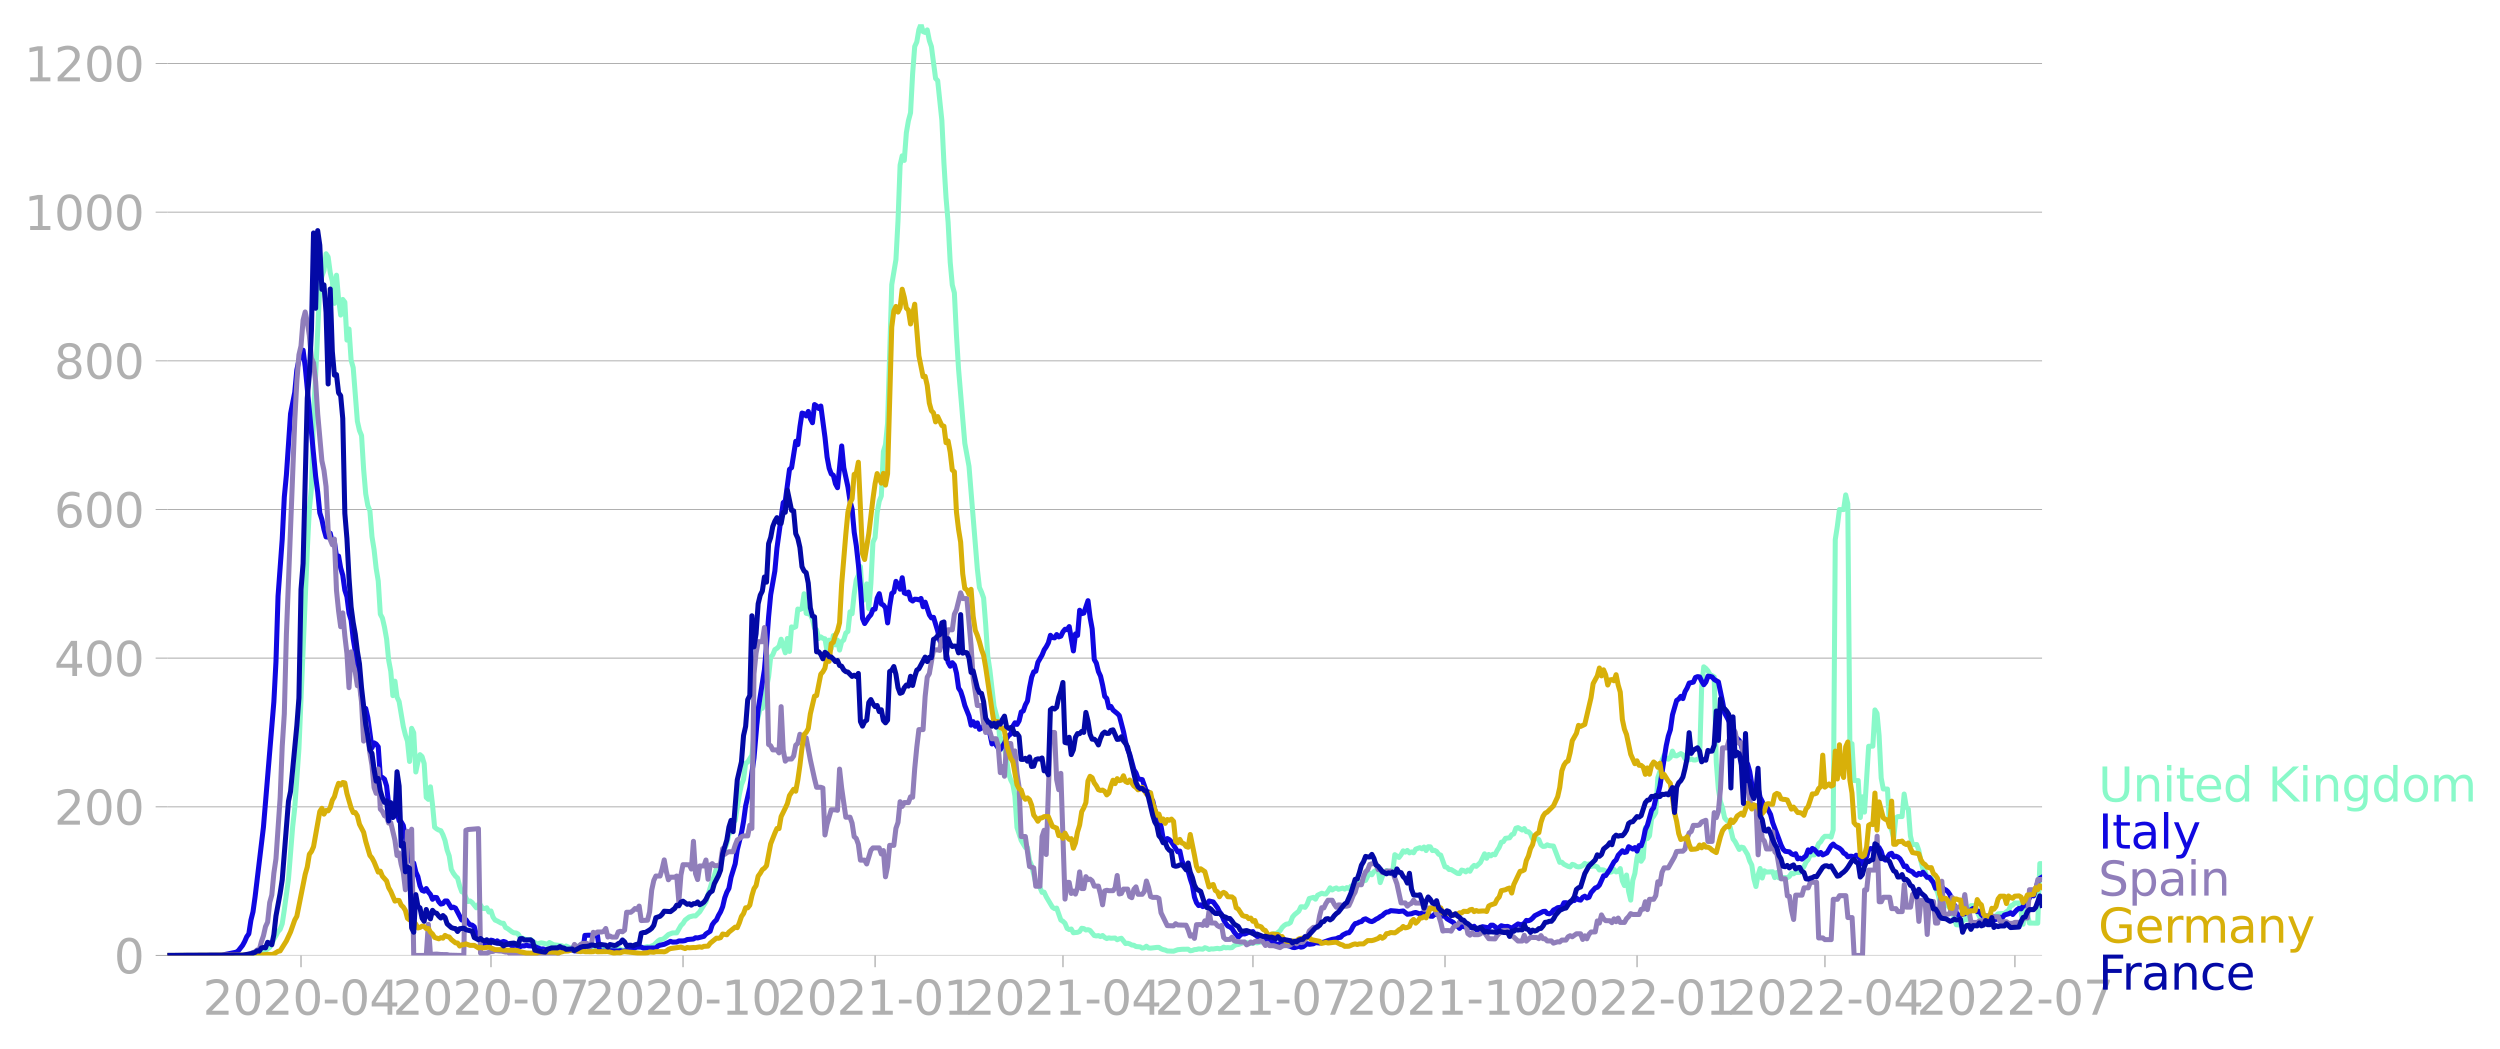 <svg xmlns:xlink="http://www.w3.org/1999/xlink" width="992.186" height="416.199" viewBox="0 0 744.14 312.149" xmlns="http://www.w3.org/2000/svg"><defs><style>*{stroke-linejoin:round;stroke-linecap:butt}</style></defs><g id="figure_1"><path d="M0 312.15h744.14V0H0v312.15z" style="fill:none" id="patch_1"/><g id="axes_1"><path d="M49.83 284.4h558V7.2h-558v277.2z" style="fill:none" id="patch_2"/><g id="matplotlib.axis_1"><g id="xtick_1"><g id="line2d_1"><defs><path id="ma05d3f44c7" d="M0 0v3.5" style="stroke:#b0b0b0;stroke-width:.4"/></defs><use xlink:href="#ma05d3f44c7" x="89.598" y="284.4" style="fill:#b0b0b0;stroke:#b0b0b0;stroke-width:.4"/></g><g style="fill:#b0b0b0" transform="matrix(.14 0 0 -.14 60.35 302.038)" id="text_1"><defs><path id="DejaVuSans-32" d="M1228 531h2203V0H469v531q359 372 979 998 621 627 780 809 303 340 423 576 121 236 121 464 0 372-261 606-261 235-680 235-297 0-627-103-329-103-704-313v638q381 153 712 231 332 78 607 78 725 0 1156-363 431-362 431-968 0-288-108-546-107-257-392-607-78-91-497-524-418-433-1181-1211z" transform="scale(.016)"/><path id="DejaVuSans-30" d="M2034 4250q-487 0-733-480-245-479-245-1442 0-959 245-1439 246-480 733-480 491 0 736 480 246 480 246 1439 0 963-246 1442-245 480-736 480zm0 500q785 0 1199-621 414-620 414-1801 0-1178-414-1799Q2819-91 2034-91q-784 0-1198 620-414 621-414 1799 0 1181 414 1801 414 621 1198 621z" transform="scale(.016)"/><path id="DejaVuSans-2d" d="M313 2009h1684v-512H313v512z" transform="scale(.016)"/><path id="DejaVuSans-34" d="M2419 4116 825 1625h1594v2491zm-166 550h794V1625h666v-525h-666V0h-628v1100H313v609l1940 2957z" transform="scale(.016)"/></defs><use xlink:href="#DejaVuSans-32"/><use xlink:href="#DejaVuSans-30" x="63.623"/><use xlink:href="#DejaVuSans-32" x="127.246"/><use xlink:href="#DejaVuSans-30" x="190.869"/><use xlink:href="#DejaVuSans-2d" x="254.492"/><use xlink:href="#DejaVuSans-30" x="290.576"/><use xlink:href="#DejaVuSans-34" x="354.199"/></g></g><g id="xtick_2"><use xlink:href="#ma05d3f44c7" x="146.144" y="284.4" style="fill:#b0b0b0;stroke:#b0b0b0;stroke-width:.4" id="line2d_2"/><g style="fill:#b0b0b0" transform="matrix(.14 0 0 -.14 116.896 302.038)" id="text_2"><defs><path id="DejaVuSans-37" d="M525 4666h3000v-269L1831 0h-659l1594 4134H525v532z" transform="scale(.016)"/></defs><use xlink:href="#DejaVuSans-32"/><use xlink:href="#DejaVuSans-30" x="63.623"/><use xlink:href="#DejaVuSans-32" x="127.246"/><use xlink:href="#DejaVuSans-30" x="190.869"/><use xlink:href="#DejaVuSans-2d" x="254.492"/><use xlink:href="#DejaVuSans-30" x="290.576"/><use xlink:href="#DejaVuSans-37" x="354.199"/></g></g><g id="xtick_3"><use xlink:href="#ma05d3f44c7" x="203.311" y="284.4" style="fill:#b0b0b0;stroke:#b0b0b0;stroke-width:.4" id="line2d_3"/><g style="fill:#b0b0b0" transform="matrix(.14 0 0 -.14 174.063 302.038)" id="text_3"><defs><path id="DejaVuSans-31" d="M794 531h1031v3560L703 3866v575l1116 225h631V531h1031V0H794v531z" transform="scale(.016)"/></defs><use xlink:href="#DejaVuSans-32"/><use xlink:href="#DejaVuSans-30" x="63.623"/><use xlink:href="#DejaVuSans-32" x="127.246"/><use xlink:href="#DejaVuSans-30" x="190.869"/><use xlink:href="#DejaVuSans-2d" x="254.492"/><use xlink:href="#DejaVuSans-31" x="290.576"/><use xlink:href="#DejaVuSans-30" x="354.199"/></g></g><g id="xtick_4"><use xlink:href="#ma05d3f44c7" x="260.478" y="284.4" style="fill:#b0b0b0;stroke:#b0b0b0;stroke-width:.4" id="line2d_4"/><g style="fill:#b0b0b0" transform="matrix(.14 0 0 -.14 231.23 302.038)" id="text_4"><use xlink:href="#DejaVuSans-32"/><use xlink:href="#DejaVuSans-30" x="63.623"/><use xlink:href="#DejaVuSans-32" x="127.246"/><use xlink:href="#DejaVuSans-31" x="190.869"/><use xlink:href="#DejaVuSans-2d" x="254.492"/><use xlink:href="#DejaVuSans-30" x="290.576"/><use xlink:href="#DejaVuSans-31" x="354.199"/></g></g><g id="xtick_5"><use xlink:href="#ma05d3f44c7" x="316.402" y="284.4" style="fill:#b0b0b0;stroke:#b0b0b0;stroke-width:.4" id="line2d_5"/><g style="fill:#b0b0b0" transform="matrix(.14 0 0 -.14 287.154 302.038)" id="text_5"><use xlink:href="#DejaVuSans-32"/><use xlink:href="#DejaVuSans-30" x="63.623"/><use xlink:href="#DejaVuSans-32" x="127.246"/><use xlink:href="#DejaVuSans-31" x="190.869"/><use xlink:href="#DejaVuSans-2d" x="254.492"/><use xlink:href="#DejaVuSans-30" x="290.576"/><use xlink:href="#DejaVuSans-34" x="354.199"/></g></g><g id="xtick_6"><use xlink:href="#ma05d3f44c7" x="372.948" y="284.4" style="fill:#b0b0b0;stroke:#b0b0b0;stroke-width:.4" id="line2d_6"/><g style="fill:#b0b0b0" transform="matrix(.14 0 0 -.14 343.7 302.038)" id="text_6"><use xlink:href="#DejaVuSans-32"/><use xlink:href="#DejaVuSans-30" x="63.623"/><use xlink:href="#DejaVuSans-32" x="127.246"/><use xlink:href="#DejaVuSans-31" x="190.869"/><use xlink:href="#DejaVuSans-2d" x="254.492"/><use xlink:href="#DejaVuSans-30" x="290.576"/><use xlink:href="#DejaVuSans-37" x="354.199"/></g></g><g id="xtick_7"><use xlink:href="#ma05d3f44c7" x="430.115" y="284.4" style="fill:#b0b0b0;stroke:#b0b0b0;stroke-width:.4" id="line2d_7"/><g style="fill:#b0b0b0" transform="matrix(.14 0 0 -.14 400.867 302.038)" id="text_7"><use xlink:href="#DejaVuSans-32"/><use xlink:href="#DejaVuSans-30" x="63.623"/><use xlink:href="#DejaVuSans-32" x="127.246"/><use xlink:href="#DejaVuSans-31" x="190.869"/><use xlink:href="#DejaVuSans-2d" x="254.492"/><use xlink:href="#DejaVuSans-31" x="290.576"/><use xlink:href="#DejaVuSans-30" x="354.199"/></g></g><g id="xtick_8"><use xlink:href="#ma05d3f44c7" x="487.282" y="284.4" style="fill:#b0b0b0;stroke:#b0b0b0;stroke-width:.4" id="line2d_8"/><g style="fill:#b0b0b0" transform="matrix(.14 0 0 -.14 458.034 302.038)" id="text_8"><use xlink:href="#DejaVuSans-32"/><use xlink:href="#DejaVuSans-30" x="63.623"/><use xlink:href="#DejaVuSans-32" x="127.246"/><use xlink:href="#DejaVuSans-32" x="190.869"/><use xlink:href="#DejaVuSans-2d" x="254.492"/><use xlink:href="#DejaVuSans-30" x="290.576"/><use xlink:href="#DejaVuSans-31" x="354.199"/></g></g><g id="xtick_9"><use xlink:href="#ma05d3f44c7" x="543.206" y="284.4" style="fill:#b0b0b0;stroke:#b0b0b0;stroke-width:.4" id="line2d_9"/><g style="fill:#b0b0b0" transform="matrix(.14 0 0 -.14 513.958 302.038)" id="text_9"><use xlink:href="#DejaVuSans-32"/><use xlink:href="#DejaVuSans-30" x="63.623"/><use xlink:href="#DejaVuSans-32" x="127.246"/><use xlink:href="#DejaVuSans-32" x="190.869"/><use xlink:href="#DejaVuSans-2d" x="254.492"/><use xlink:href="#DejaVuSans-30" x="290.576"/><use xlink:href="#DejaVuSans-34" x="354.199"/></g></g><g id="xtick_10"><use xlink:href="#ma05d3f44c7" x="599.752" y="284.4" style="fill:#b0b0b0;stroke:#b0b0b0;stroke-width:.4" id="line2d_10"/><g style="fill:#b0b0b0" transform="matrix(.14 0 0 -.14 570.504 302.038)" id="text_10"><use xlink:href="#DejaVuSans-32"/><use xlink:href="#DejaVuSans-30" x="63.623"/><use xlink:href="#DejaVuSans-32" x="127.246"/><use xlink:href="#DejaVuSans-32" x="190.869"/><use xlink:href="#DejaVuSans-2d" x="254.492"/><use xlink:href="#DejaVuSans-30" x="290.576"/><use xlink:href="#DejaVuSans-37" x="354.199"/></g></g></g><g id="matplotlib.axis_2"><g id="ytick_1"><path d="M49.83 284.4h558" clip-path="url(#p51a8415394)" style="fill:none;stroke:#b0b0b0;stroke-width:.3;stroke-linecap:square" id="line2d_11"/><g id="line2d_12"><defs><path id="m0c648b8d27" d="M0 0h-3.5" style="stroke:#b0b0b0;stroke-width:.3"/></defs><use xlink:href="#m0c648b8d27" x="49.83" y="284.4" style="fill:#b0b0b0;stroke:#b0b0b0;stroke-width:.3"/></g><use xlink:href="#DejaVuSans-30" style="fill:#b0b0b0" transform="matrix(.14 0 0 -.14 33.922 289.719)" id="text_11"/></g><g id="ytick_2"><path d="M49.83 240.15h558" clip-path="url(#p51a8415394)" style="fill:none;stroke:#b0b0b0;stroke-width:.3;stroke-linecap:square" id="line2d_13"/><use xlink:href="#m0c648b8d27" x="49.83" y="240.149" style="fill:#b0b0b0;stroke:#b0b0b0;stroke-width:.3" id="line2d_14"/><g style="fill:#b0b0b0" transform="matrix(.14 0 0 -.14 16.108 245.468)" id="text_12"><use xlink:href="#DejaVuSans-32"/><use xlink:href="#DejaVuSans-30" x="63.623"/><use xlink:href="#DejaVuSans-30" x="127.246"/></g></g><g id="ytick_3"><path d="M49.83 195.898h558" clip-path="url(#p51a8415394)" style="fill:none;stroke:#b0b0b0;stroke-width:.3;stroke-linecap:square" id="line2d_15"/><use xlink:href="#m0c648b8d27" x="49.83" y="195.898" style="fill:#b0b0b0;stroke:#b0b0b0;stroke-width:.3" id="line2d_16"/><g style="fill:#b0b0b0" transform="matrix(.14 0 0 -.14 16.108 201.217)" id="text_13"><use xlink:href="#DejaVuSans-34"/><use xlink:href="#DejaVuSans-30" x="63.623"/><use xlink:href="#DejaVuSans-30" x="127.246"/></g></g><g id="ytick_4"><path d="M49.83 151.647h558" clip-path="url(#p51a8415394)" style="fill:none;stroke:#b0b0b0;stroke-width:.3;stroke-linecap:square" id="line2d_17"/><use xlink:href="#m0c648b8d27" x="49.83" y="151.647" style="fill:#b0b0b0;stroke:#b0b0b0;stroke-width:.3" id="line2d_18"/><g style="fill:#b0b0b0" transform="matrix(.14 0 0 -.14 16.108 156.966)" id="text_14"><defs><path id="DejaVuSans-36" d="M2113 2584q-425 0-674-291-248-290-248-796 0-503 248-796 249-292 674-292t673 292q248 293 248 796 0 506-248 796-248 291-673 291zm1253 1979v-575q-238 112-480 171-242 60-480 60-625 0-955-422-329-422-376-1275 184 272 462 417 279 145 613 145 703 0 1111-427 408-426 408-1160 0-719-425-1154Q2819-91 2113-91q-810 0-1238 620-428 621-428 1799 0 1106 525 1764t1409 658q238 0 480-47t505-140z" transform="scale(.016)"/></defs><use xlink:href="#DejaVuSans-36"/><use xlink:href="#DejaVuSans-30" x="63.623"/><use xlink:href="#DejaVuSans-30" x="127.246"/></g></g><g id="ytick_5"><path d="M49.83 107.397h558" clip-path="url(#p51a8415394)" style="fill:none;stroke:#b0b0b0;stroke-width:.3;stroke-linecap:square" id="line2d_19"/><use xlink:href="#m0c648b8d27" x="49.83" y="107.397" style="fill:#b0b0b0;stroke:#b0b0b0;stroke-width:.3" id="line2d_20"/><g style="fill:#b0b0b0" transform="matrix(.14 0 0 -.14 16.108 112.715)" id="text_15"><defs><path id="DejaVuSans-38" d="M2034 2216q-450 0-708-241-257-241-257-662 0-422 257-663 258-241 708-241t709 242q260 243 260 662 0 421-258 662-257 241-711 241zm-631 268q-406 100-633 378-226 279-226 679 0 559 398 884 399 325 1092 325 697 0 1094-325t397-884q0-400-227-679-226-278-629-378 456-106 710-416 255-309 255-755 0-679-414-1042Q2806-91 2034-91q-771 0-1186 362-414 363-414 1042 0 446 256 755 257 310 713 416zm-231 997q0-362 226-565 227-203 636-203 407 0 636 203 230 203 230 565 0 363-230 566-229 203-636 203-409 0-636-203-226-203-226-566z" transform="scale(.016)"/></defs><use xlink:href="#DejaVuSans-38"/><use xlink:href="#DejaVuSans-30" x="63.623"/><use xlink:href="#DejaVuSans-30" x="127.246"/></g></g><g id="ytick_6"><path d="M49.83 63.146h558" clip-path="url(#p51a8415394)" style="fill:none;stroke:#b0b0b0;stroke-width:.3;stroke-linecap:square" id="line2d_21"/><use xlink:href="#m0c648b8d27" x="49.83" y="63.146" style="fill:#b0b0b0;stroke:#b0b0b0;stroke-width:.3" id="line2d_22"/><g style="fill:#b0b0b0" transform="matrix(.14 0 0 -.14 7.2 68.465)" id="text_16"><use xlink:href="#DejaVuSans-31"/><use xlink:href="#DejaVuSans-30" x="63.623"/><use xlink:href="#DejaVuSans-30" x="127.246"/><use xlink:href="#DejaVuSans-30" x="190.869"/></g></g><g id="ytick_7"><path d="M49.83 18.895h558" clip-path="url(#p51a8415394)" style="fill:none;stroke:#b0b0b0;stroke-width:.3;stroke-linecap:square" id="line2d_23"/><use xlink:href="#m0c648b8d27" x="49.83" y="18.895" style="fill:#b0b0b0;stroke:#b0b0b0;stroke-width:.3" id="line2d_24"/><g style="fill:#b0b0b0" transform="matrix(.14 0 0 -.14 7.2 24.214)" id="text_17"><use xlink:href="#DejaVuSans-31"/><use xlink:href="#DejaVuSans-32" x="63.623"/><use xlink:href="#DejaVuSans-30" x="127.246"/><use xlink:href="#DejaVuSans-30" x="190.869"/></g></g></g><path d="m49.83 284.4 25.477-.095.621-.126 1.864-.063 1.864-1.707.622-.411.621-1.106.621-1.391.622-.98.621-1.233.622-.664.62-1.675.622-4.14 1.243-9.198 1.243-15.52.621-5.594 1.243-17.542 2.486-59.139.62-12.327.622-6.1.622-22.252.621-11.315 1.243-26.804.621-2.781.622-1.739.62-4.962.622.948.622 4.71.621 2.497.621 6.606.622-8.376.621 7.048.622 4.805.621-4.647.621.822.622 11.284.621-3.287.622 9.26.62 2.213 1.244 15.962.621 2.75.621 1.517.622 10.083.621 7.27.622 3.477.62 1.549.622 7.712.622 3.856.621 5.595.621 3.761.622 9.862.621 1.17.622 2.717.621 3.509.621 6.321.622 3.288.621 7.238.622-4.299.62 4.741.622 1.328 1.243 7.396.621 2.529.622 1.865.621 6.037.622-9.862.62 1.328.622 11.663.622-2.971.621-2.181.621.569.622 2.086.621 10.083.622.569.621-3.73.621 5.31.622 6.7.621.507.622.347.62.19.622 1.233.622 1.706.621 2.845.621 1.739.622 4.014.621 1.138.622.853.62.569.622 2.37.622 1.707.621.285.621 1.485.622 1.138.621-.158.622.474 1.242 1.55.622-1.012.621.22.622.98.62.032.622-.22.622 1.263.621-.316.621 1.834.622.885.621.252 1.243.696h.621l.622 1.264.621.316 1.243.948.621.317.622.031.621.316.621.98 1.865.727 1.242-.063.622.6.621.285.621.474 1.243-.38.622.096 1.242.347.622-.537 1.242.664 2.486.316.621.632.622-.57 1.243.57h.62l.622-.537.622.158.621-.19 2.486.032.62.474 1.244.126 1.242.664.622-.474 2.485-.19 1.243-.41 1.243.347.621.031.622.411.621.222 1.864-.095 1.243-.032.621-.916 2.486.284 1.243-.284.621.158.621-.38.622-.221 1.242-1.233.622-.41.621-.064.622-.316 1.242-1.138 1.243-.474 1.243-.031 1.243-2.181.621-.6.621-1.012 1.243-.949 1.243-.316.621.032 1.243-1.233 1.864-3.003 1.864-6.163.622-1.549.621-2.18.622-.064.62-.948.622-3.098 1.243-3.319.621-2.781.622-.759.621-2.655.622-.695 1.242-7.744.622-2.876.621-1.58.621-4.805.622-.348 1.243-2.023.621-5.752 1.243-5.658.621-2.75.622.19.62-1.865.622-4.267.622-3.287.621-5.848.621-.664.622-1.548.621-.38.622-.6.621-2.118 1.243 4.046.621-4.267.621 3.856.622-7.301.621.22.622-.284.621-5.246.621.126.622-.285.621-4.393.622 5.816 1.242.284.622 1.486.621 2.655.621.506.622 2.591.621-.505.622.442.621.127.621 3.635.622-3.224.621 2.528.621-3.888.622 2.75.621-1.39.622 2.94.621-2.498.621-.506.622-2.054.621-.474.622-5.848.62.57.622-5.848.622-4.236.621-1.359.621-2.592.622 10.21.621-.57.622-4.488.621 7.365.621-7.428.622-12.327.621-1.359.621-7.428.622-3.413.621-1.58.622-13.244.621-2.023.621-6.353 1.243-41.28 1.243-7.428.621-11.6.622-16.563.621-2.75.621 1.36.622-8.25.621-3.603.622-2.308.621-11.631.621-8.123.622-1.36.621-3.634.621-1.644.622 2.213.621.252.622-.758.621 3.16.621 1.802 1.243 9.483.622.663 1.242 11.79.622 12.77.621 10.209.621 7.396.622 11.853.621 6.796.622 2.339.621 12.58.621 10.114 1.864 22.094 1.243 6.827 2.486 30.565.621 5.531.622 1.36.62 1.738.622 7.933.622 9.388.621 4.14 1.243 10.81 1.243 4.647.621 6.48.621-1.423.622 2.592.621 3.476.621 4.173.622 1.96.621 1.232.622 3.54.621 9.388 1.243 3.824 1.243 2.118.62.032.622 3.824.622 1.549 1.242 5.12.622.822.621.569.622 1.454.621-.063.621 1.359 1.864 3.13.622.41.621-.158 1.243 3.54.621.38.622.6.621 1.517.622.348.62-.158.622 1.106 1.243-.126.621-.253.622-.949.621.095.622.411.621-.095.621.222 1.243 1.517.621.126.622-.095.621.285.622-.316.621.569.621.347.622-.22.621.126 1.243-.064.621.506.622-.284.621-.158 1.243 1.58.621-.095.622.19.621.347.621.064.622.379 1.242.095.622.38.621-.127.622-.443.621.506.621.063 1.865-.221h.62l.622.41.622.254.621.126.621.284 1.865.064 1.242-.443 1.243-.126 1.864-.032.622.474.621-.095.621-.252.622-.032.621-.19 1.243.095.621-.442.622.19.621.347.621-.19.622.032 1.243-.19.62.127.622-.095.622-.38.621.19.621-.063.622.063.621-.063.622-.537.621-.316.621-.064 1.865-.663 1.242.19.622.157.621-.031.621-.285.622.158 1.243-.316.62-.442.622-.6.622-.443.621-.095.621-.506.622-.348.621.095 1.243-.948.621-.98.622-.6.621-.411.622-.064.62-.41.622-1.644.622-.727 1.242-1.011.622-1.296h.621l.622.158.62-.917.622-1.707 1.243-.347.621.537.622-1.17 1.243-.6.621.19.621.031.622-.79.621-1.043.622.632.62-.38.622-.22.622.41 1.242-.347.622.284.621-.442.622.316.62-.759.622-.095 1.243-1.074.621-.285.622.316.621-.442.622-.127.621-1.232.621-.885.622.442.621-.948.622-.38.62-.22.622 3.887.622-1.802.621-1.169.621-.632.622.442.621-.22.622.094.62-5.026 1.244.822.621-.822.621-1.138.622.38.621-.506.622.727.621-.285.621.253.622-1.074 1.243-.443.62.348.622-.538.622 1.044.621-1.138.621.031.622 1.107.621-.064.622.316.62.854.622.253 1.243 3.477.621.158.622.663h.621l1.864 1.138.622.063.621-1.043.622.158.62.38.622-.57.622.38.621-1.138.621-.6.622.284 1.243-1.138 1.242-2.592.622 1.328.621-1.138.621.41.622-.473.621.158.622-1.264.621-.949.621-1.517.622-.19.621-.98 1.243-.157.621-.917.622-.253.621-1.675.621-.19 1.243.727.622-.442.62.916.622.032.622.632.621 1.517 1.243-.126.621.316.622 1.549.621.474.621-.032.622-.442.621.253 1.243.126 1.864 4.836.621-.032.622.6 1.243.633.62.158.622-.758.622.19.621.442.621.126.622-.095.621-.316.622-.632.621.348.621-.19.622.759.621-.158.621.063.622.19.621.948.622-.063.621.063.621.347 1.243.348.622-.158.62-.695.622.727.622-.127.621-.853.621 3.666.622 1.391.621-3.13.622 4.837.621 2.623.621-5.879.622-2.054.621-4.583.621-2.213.622 3.16.621-.979.622-9.008.621 3.255.621-.821.622-5.09.621-.79.622-1.042.62-10.4.622-1.896.622-3.287.621-1.486.621.885.622.285.621-.537.622-1.865.621 1.327.621.095 1.243-.695.621.347.622 1.17.621-.127.622.475.621-.285.621.316.622.032.621-.253.622-.063.62-21.462.622-5.974.622.474.621.727.621 1.106 1.243.696.622 25.476.621 7.965.621 3.666.622 1.897.621 2.971.621.727.622.348 1.243 5.152.621.821 1.243 2.34.621-.696.622.158 1.242 2.055.622 1.896.621 1.233.621 4.046.622 2.339.621-3.35.622-2.024.621 2.845.621-2.15.622.38 1.864-.095.621 1.739.622-1.518.621 1.58.621-.126 1.865.095.62-.38.622-.947.622.158.621-.411h1.243l1.243-1.707.621-1.36.621-.726.622-1.423h1.242l1.243-3.35.622-.537.621-1.043.621-.6h1.243l.622.252.62-2.15.622-86.415.622-4.014.621-4.931h1.243l.621-4.362.622 2.655.621 72.35.621-.948.622 10.968h1.242l.622 11 .621-6.164.622 4.552 1.242-19.597 1.243-.032.622-10.778.62 1.011.622 6.638.622 12.611.621 3.256 1.243.032.621 10.778.622 1.422.621 2.37.621-6.005.622-.379h1.242l.622-6.7.621 3.824.622.664.621 7.965.621 2.623 1.243-.063.622 1.707.62 3.192.622 2.466.622.537.621 1.96 1.243.063 1.243 3.129.621 1.17.621 2.465.622.853 1.242-.063 1.243 1.58.622.095.621 2.845.621 1.896 1.243.064.622-1.043.62-.696.622.158.622-2.592.621-1.58h1.243l.621 1.896 1.243 2.529.621.695.622-.41h1.242l.622-.317.621-.505.622-.917.621-.537 1.243-.095h.621l.622-.537.62-.38.622-1.359.622-.221.621-.632h1.243l.621 2.655.622 3.666.621-5.784 1.243 5.437 2.485.031.622-17.732.621.032h0" clip-path="url(#p51a8415394)" style="fill:none;stroke:#89f9c9;stroke-width:1.5;stroke-linecap:square" id="line2d_25"/><path d="m49.83 284.4 16.156-.095 4.35-.885.62-.442 1.244-1.58.621-1.139.621-1.422.622-.885.621-4.046.622-2.497.621-4.456 2.486-20.735 3.106-37.329.622-11.916.621-19.534 1.243-16.91.621-12.58.622-6.574 1.242-18.238 1.243-6.353.622-6.67.621-2.97 1.243-2.908.621 4.836 3.107 32.65.621 4.742.622 6.195.621 1.96.622 2.97.62 2.213.622.063.622-1.137.621 2.686.621-.158.622 4.33.621-.063.622 3.54.621 2.15.621 4.456.622 1.928.621 4.9.622 2.117.62 5.468.622 3.825.622 4.804.621 3.604 1.243 10.43.621-1.865.622 2.719 1.242 8.976.622-1.454.621.348.621.822.622 8.85.621.284.622.506.621 2.023.621 5.5.622.38.621.03.622 1.297.62.632.622 2.528.622.316.621 1.075 1.243 6.89.621 1.075.622 3.003.62.221.622 2.655.622 1.391.621 2.718.621 1.36.622.252.621-.79.622 1.012.621.727.621 1.453.622-.568.621.063.622 1.232.62.696.622-.158.622-.759h.621l1.243 2.023.621-.19.622.285 1.864 3.54.621-.41.621.284.622.916.621.632.622.095.621.506.621 2.339.622 1.011.621.538.622 1.296.62.063.622.537.622-.158.621-1.644.621.127.622.474.621-.41.622.473.62-.063.622-.221.622.19.621.568.621.095.622.443 1.243-.222.621.411.621.064.622-.253.621.031.622-.221.62.19 1.244.063.621.126.621.316 1.243.475.622-.064.62.253 1.865.443.621-.127 1.243-.095.622-.22.621.189 1.243-.221.621.19.622-.254 1.242.443 2.486-.032.621-4.583 1.243-.063 1.864.126.621-.19.622 4.9 1.243-.095.621.032.621-.19 3.107.126.622-.126.621.221 1.243-.221.621-.474 1.864-.348.622-.253 1.242.032.622.316 3.728-.063.621-.57.622-.252 1.243-.253 1.242-.569.622-.316.621.221 1.243-.031.621-.316h1.243l.621-.095.622-.316 1.864-.158.621-.38.622.064 1.864-.474.621-.727 1.243-.79.621-1.929.622-.853.621-.569.622-1.36.62-1.074.622-1.517.622-2.655.621-1.675.621-1.138.622-3.287 1.243-4.014.621-4.173 1.243-5.025.621-3.414.621-4.615 1.243-5.436 1.243-8.819 1.243-14.476 1.864-11.821.621-7.175.622-8.566.621-6.575 1.243-7.048.621-6.796 1.864-13.56.622-.537L235 139.7l.622-.506 1.243-7.839.621.98.621-5.342.622-4.045.621.19.622.663.62-1.328.622 2.15.622 1.2.621-5.404.621.41.622.76.621-.728 1.243 9.325.621 5.847.622 3.35.621 1.676.621.41.622 2.53.621 1.169 1.243-12.422.621 6.448 1.243 5.784.622 4.172.62 2.403.622 6.89.622 4.014.621 5.626.621 6.796.622 9.23.621 1.485 1.243-1.928.621-.695.622-1.58.621-.095.621-3.256.622-1.328.621 3.066.622.316.621.854.621 4.457.622-4.995.621-3.76.622-.443.62-3.161.622 1.043.622 1.296.621-3.414.621 4.52.622.253.621-.506.622 2.244.621.411.621-.537.622.032.621.158.621-.411.622 2.465.621-1.359 1.243 3.761.621.917.622-.158 1.243 4.077.62 2.877.622 1.327.622-.284.621 2.244.621 3.16.622 1.138.621-1.043.622.696.621 2.434.621 4.425.622.948.621 1.928.621 2.339 1.243 3.098.622 2.718.621-1.043.621 1.39.622-1.011.621 1.896.622-.347 1.242-1.138.622 1.612.621 1.233.621 3.002.622-.916.621 1.264.622.885.621.411 1.243-1.897.621-1.39.621-.854.622-.474.621-2.276.622-1.043.621.475.621-1.075.622-2.624.621-.316.622-1.801.62-1.138.622-3.983.622-3.129.621-1.58.621-.19.622-2.655 1.243-2.15.621-1.548.621-.917.622-1.17.621-2.243.621.663.622.095.621-.98.622.696.621-.222.621-1.295.622-.759.621.126.622-.916 1.242 7.238.622-5.057.621.442.621-7.49.622 1.01.621-.157 1.243-3.699.621 4.995.622 3.382.621 9.134.621 1.075.622 2.528.621 1.328.622 2.718.621 3.32.621.631.622 2.75.621-.38.622 1.075 1.242 1.012.622.632 1.242 4.773.622 3.034.621 2.308.622 1.422 1.242 4.583.622.948.621 1.77 1.243.222 1.243 3.54.621.158.621 1.801.622.79.621 2.782.622 1.454 1.242 3.414.622 3.571.621 1.17.621-1.138.622.348.621.663 1.864 2.94.622-.221.621 2.907.621 1.328 1.243 1.77.622 2.307.621 1.865.621 3.54.622 1.676.621.821.622-.22.62.536.622-.284.622-.474.621-.917 1.243.285 1.243 1.707.62 1.232.622.79.622 1.612.621 1.075.621.759.622.284.621.474.622 1.012 1.242 1.548.622-.663.621-.38.622.095.62-.221.622-.348.622.19.621-.348.621.885.622.57.621.062.622-.094.62.569 1.244.568.621.095.621.316.622.158.621.57.622.126.621-.285.621.127.622.442.621-.031 1.243.316.621.316.622.063 1.242-.38.622.254.621-.127 1.243-.916.621.19 1.243-.159.621-.348 1.243.127 1.243-.285 1.243-.442 1.243-.38 1.242-.189.622-.316.621-.095.621-.664 1.243-.632.622-.063.62-.727.622-1.201.622-.79.621-.127.621-.347.622-.127.621-.632.622-.19 1.242.696.622.126.621-.284.622-.443.62-.284.622-.474.622-.317.621-.6.621-.411.622-.063.621-.38 1.864.159.622.094 1.242-.158 1.243.98 1.243-.158.621-.253.622-.126 1.243.442.62-.252 1.865.474.621.442.622.032.621-.57 1.243.032.621.127.622.38h.621l.621.79 1.865 1.074.621.759.621.316.622.695.621-.664 1.243.285 1.864.126.621-.38.622 1.012.621.095.622-.316.62-.664 1.865.348.621-.79h.622l.621.442.622.696 1.242-.98.622.19.621.063.622-.064 1.242.538 1.864-1.265.622.19h.621l.622-.38.62-.853.622.095.622-.253.621-.537.621-.695 2.486-1.265.621-.063.622.632.621.127.622-.316.62-.822.622-.285.622-.41 1.242-.159.622-1.295.621-.032.622.158.62-.19.622-.569.622-.031.621-.727.621.474.622.126.621-.853.622-.316.621.537.621-.221.622-1.39 1.242-1.392.622-.19.621-.663 1.243-2.75.621-.063 1.243-1.833 1.243-2.276.621-.537.622-1.423 1.242-1.327.622.505.621-.158.622-1.548 1.242.695.622-.442.621 1.043.621-1.644.622.063.621-1.801.622-3.003.621-1.328 1.243-4.456.621-.759.622-2.75.62-1.106.622-2.592 1.243-8.06.621-3.92.622-2.876.621-1.896.622-4.425 1.242-4.299.622-.41.621-.79.621.663.622-2.055.621-1.074.622-1.486 1.242-.284.622-1.391.621-.253.622.095.62 1.296.622 1.011.622-.79.621-1.738.621.063.622.19.621.726 1.243.727 1.243 5.943.621 3.35 1.864 3.477.622 3.35.621.158 1.243 1.17.621 1.58 1.243 4.615.621.822.622 2.244.621 3.825.621 1.327 1.243-.284.622 2.813.621 1.2.621 2.024.622-.538 1.242 2.403.622 2.433 1.864 4.931.621 1.707.622 1.264.621.6 1.243.159.621.6.622.253.621-.284.621 1.517.622-.221.621.316 1.243-1.043.621-1.707.622.6.621-1.043.621.348 1.243 1.39.622-.537.621.727 1.243-.6 1.243-2.086.62-.538.622.633 1.243.632.621.537.622.885.621.316.622.79.621-.158h.621l.622.348.621-.664.621.158 1.243 2.466.622-1.58.621-.538.621-2.18.622-.317.621.19.622-.443.62-.6.622.6.622 1.106.621 2.181.621.411 1.243-1.801.622-.222.621 1.075.621-.221.622.253.621.537.621 1.043.622 1.264.621-.158.622 1.17 1.242.569.622.695.621.316.622-.569.62.316.622-.663 1.243 1.517h.621l1.243 1.58.622 1.675.621-.031.621.442.622-.916.621.79.621.221.622.569.621.917.622 2.465.621.474.621 2.466.622.6h.621l.622-.253.62-.126.622-.664.622-.158 1.242-.79.622.031.621.917.622-.095.621 1.012.621.632 1.864 1.074.622-.568.621.347.622-.063 1.242-.664.622.158.621-.822 1.243-.347.621-.316.622.505 1.242-1.39.622-.411.621.126.622-.79.621-.38 1.864-3.097.621.411 1.243-4.14.622-1.075.621-.348h0" clip-path="url(#p51a8415394)" style="fill:none;stroke:#1007e1;stroke-width:1.5;stroke-linecap:square" id="line2d_26"/><path d="m49.83 284.4 22.991-.095 1.243-.221.621-.221.622-.348.621-.19.621-.569h.622l.621-2.402.622-1.801.62-2.75.622-1.328.622-5.816.621-2.244.621-6.511.622-4.267 1.243-18.111.62-15.362.622-9.672.622-23.674 2.485-63.437.622-11.82.621-7.934.621-2.656.622-7.68.621-2.434.622 3.003.62 4.014.622 6.732.622 1.391.621 5.563.621 9.672 1.243 13.907.622 2.877.62 4.836.622 12.77.622 3.002.621 1.517.621-1.675.622 15.298.621 6.1.622 4.678.621-4.109.621 6.86.622 5.278.621 10.114.622-10.652.62 3.857.622 2.149.622 4.077.621-.569.621 5.437.622 11.6.621-5.658.622 3.92.62 5.278.622 3.667.622 6.606.621 1.738.621-7.238.622 11.948.621.663.622 1.296.621.285.621 1.896.622-.126 1.243 5.247.62 4.52.622-.727.622 3.382.621 2.339.621 5.215.622-17.384.621 1.706.622-2.339.62 37.582h3.73l.62-9.261.622 8.945 1.864-.095 1.243.127 1.864.031.621.158 3.729.095h.621l.621-37.266.622-.22 3.107-.254.621 37.013.622.126 1.242-.094 1.243-.474.621-.032.622-.285 1.243.158h.62l1.244.317.621-.032.621.474 6.836.095 1.864.095 5.592-.032 1.243-1.549 1.243.158 1.864-.031.621-1.454.622.664.621.094.621-.79.622-.284h1.243l.62 1.39.622-.6.622-4.077.621.316.621-.411h1.243l.622-.158.621-.885.621 2.528.622-.284.621.316h1.243l.621-1.549.622-.19.621.158.621-.474.622-5.341h1.243l.62-.474.622-.633.622.253.621-.98.621 4.299 1.865-.095.621-2.465.621-6.48.622-2.876.621-1.328h1.243l.621-2.117.622-2.687.621 3.445.621 2.466.622-.759h1.243l.62-.348.622 7.618.622-7.902.621-3.098 1.864.032.622 1.264.621-8.25.621 9.61.622 1.77.621-4.046h1.243l.621-1.77.622 5.72.621-4.203.621-.443.622.6h1.243l.62-.695.622-4.361.622 1.675.621-.474.621-.285h1.243l.622-1.96.621-1.548.621-.38.622-.568.621-.253h1.243l.621-3.161.622.917.621-45.99.621-6.163.622-3.414h1.243l.62-4.204.622 7.523.622 27.277.621.38.621 1.232h1.243l.622.885.621-13.749.621 12.928.622 3.287.621-.632h1.243l.621-.885.622-3.224.621-.57.621-2.686.622 1.075h1.243l1.242 6.51 1.243 5.659.621 2.528h1.243l.622.222.621 13.97.621-3.16 1.243-4.33h1.243l.621.157.622-12.264.621 5.627 1.243 8.692h1.243l.62 1.738.622 4.046.622.537.621 1.739.621 4.71h1.243l.622 1.137 1.242-4.077.622-.696h1.864l.621 1.802.622-1.011.621 7.807.621-3.066.622-6.29h1.243l.62-5.057.622-1.77.622-6.164.621 1.39.621-1.137h1.243l.622-1.707.621.126.621-8.502.622-6.416.621-5.216h1.243l.621-9.861.622-5.753.621-1.043 1.243-7.08h1.243l.62.158.622-4.362.622-2.15.621 2.624.621-2.244h1.243l.622-4.646.621-1.328 1.243-5.025.621 1.706h1.243l1.243 14.003.621 9.672 1.243 8.154h1.243l.62 5.279.622 2.75.622-1.644.621 1.36.621 2.149h1.243l.622 2.149.621 7.933.621-1.801.622 2.876.621-9.735h1.243l.621 5.342.622-3.13.621 6.701.621 4.11.622 14.665h1.243l1.242 8.914 1.243.41.621 5.469h1.243l.622-14.761.621-1.897.621 7.207 1.243-36.317h1.243l.621 14.034.622 3.002.621-4.867 1.243 37.423.621-4.962h.622l.62 3.287.622-.695.622.885.621-1.897.621-4.71.622 4.963h.621l.622-3.54.621.885.621-.158.622.506.621 1.58h1.243l.621 2.402.622 3.161.621-4.14.621-.19.622.126h1.243l.62-.822.622-3.698.622 5.5.621-.158.621-1.296h1.243l.622 2.213.621.347.621-2.497.622-.727.621 2.213h1.243l.621-.822.622-3.129.621 1.865.621 2.75.622.253h1.243l.62.316.622 4.267 1.864 3.824 1.865.063.62-.632.622.38 2.486.063.621 1.359.622 1.896.621-.379.621 1.043.622-4.077 1.243-.032.62.253.622-1.36.622 1.36.621-4.204.621 3.477 1.243.032.622.758.62.348.622-.411.622 3.603.621.57h1.243l.621-.665.622 1.012.621.221.621.032.622.158h1.243l.62.853.622-.316.622-.537.621.316.621-.474h1.243l.622-.411.62.695.622.917.622-.632.621.695h1.243l1.864.569.621-.41.622-.19h1.243l.62-.19.622-.506.622-.253.621.411.621-.474h1.243l1.243-1.58.621-1.739 1.243-1.106h1.243l.621-3.477.622-2.37.621.063.621-1.296.622-.98h1.243l.62 1.201.622.885.622-.695h.621l.621.379h1.243l.622-.19.62-1.327.622-1.612.622-1.075.621-2.18h1.243l.621-2.403.622-1.454.621-.6.621-1.58.622-.222h1.243l.62 1.738.622-.126.622.98.621.095.621-.506h1.243l.622.41 1.242 3.383 1.243 5.69h1.243l.621.947.622-.537.621-.284.621-.949.622.885h1.243l.62-.474.622 2.308.622-.38 2.485.032.622 1.549.62.695.622 1.991.622 2.592.621-.126h1.243l.621.158.622-1.075.621-.569.621-.158.622-.916h1.243l.62.474.622 2.97.622.475.621-.79.621.632h1.243l.622-.221.62-.664.622.348 1.243 1.738 1.864.063.622-.98.621-.632 1.243-.916h1.243l.62 1.706.622-.094.622.379 1.242 1.17h1.243l.622-1.707.62 1.738 1.244-1.106 1.864.031.621.348.622-.917.621.917.621.032.622.632h1.243l.62.664 1.244-.411.621.063.621-.57h1.243l.622-.979.62-.316.622.316 1.243-.885h1.243l.621 1.675.622-1.074.621.885.621-1.328.622-.695 1.242-.032.622-3.256.621.633.622-2.434.621 1.138.621.569 1.243.031.622.57.62-1.139.622.854.622-1.075.621 1.296h1.243l.621-1.106.622-.632.621-.885.621.252h1.864l.622-1.517.621-.063.622-2.213.621 2.34.621-3.067h1.243l.622-1.074.62-4.14.622.726.622-3.54.621-1.327h1.243l1.243-2.181.621-1.107.621-1.58 1.243-.095h.621l.622-.6.621-3.098.622-1.738.621-.443.621-1.801h1.243l.622-.19.62-.822 1.244-.506.621 6.29h1.243l.621-8.565.622 1.485.621-1.833.621-6.638.622-12.295H514l.622-2.244.621 1.612.622-5.12.621 1.042.621 3.193h1.243l2.486 17.416.621 1.264h1.243l.621 14.666.622-9.482.621 4.646.621.758.622 2.34h1.242l.622-5.09.621 5.943.622.664 1.242 7.364h1.243l.622 5.089.62.126.622 4.204.622 2.687.621-7.238h1.864l.622-2.181h1.242l.622-1.644h1.864l.621 16.563h1.243l.621.505h1.865l.62-12.01h1.244l.621-1.075h1.864l.622 6.511h1.242l.622 11.284h2.485l.622-19.502h.621l.621-5.91h1.865l.62-10.084.622 19.502h.622l.621-1.327h1.864l.622 3.382h1.242l.622.885h1.242l.622-8.028.621 6.7h1.243l.621-3.792h1.243l.622 8.028.62-6.258h1.244l.621 10.146.621-9.799h1.243l.622 6.417h.621l.621-4.994.622-7.46.621 9.799h1.243l.621-.158.622-4.805.621 4.994.621-2.15h1.865l.62-3.697.622 4.804h.622l.621 3.477h1.864l.622-.443h1.242l.622-1.548h1.864l.621.284h1.243l.621 1.517h1.865l.62.474h1.244l.621-.316h1.864l.622-1.296h1.242l.622-8.407h1.864l.621-3.035h1.243" clip-path="url(#p51a8415394)" style="fill:none;stroke:#907eba;stroke-width:1.5;stroke-linecap:square" id="line2d_27"/><path d="m49.83 284.4 26.72-.095 3.106-.221 1.243.032.621-.19 1.243-.759.622-.126 1.864-2.971 1.242-2.687 1.243-3.54.622-1.106 2.485-12.485.622-2.181.62-3.793.622-.822.622-1.422 1.864-10.494.621-.948.622 1.738.62-1.075.622.095.622-.98.621-2.18.621-1.044.622-2.244.621-1.738.622.506.621-.759.621.126.622 3.161 1.243 4.267.62 1.391h.622l.622.98.621 2.497 1.243 2.402.621 2.687 1.243 4.203.621.76.622 1.169 1.242 3.034.622-.285.621 1.518 1.243 1.39.621 2.023.622 1.075 1.243 2.908.62-.221.622.031.622 1.39.621.57.621 1.011.622 2.34.621.473.622.064.62.347.622.854.622 1.138.621-.158.621-.38.622.095.621.632.622-.031.621 1.074.621.57.622 1.01 1.243.412.62-.348.622.158.622-.822.621.348.621.126.622.759 1.243.98.62.063.622.885.622-.38h.621l.621-.252 1.243.442h1.243l1.243.759.621-.158.622.158 1.242-.158.622-.063 1.864.727h1.864l.621.126 3.729.095.621.126.621.285 1.865.379 1.242.032 1.864-.032 1.243-.38 4.35.159.621.221 1.243-.348.621-.19 1.243-.063 1.243-.41 1.864.505.621.095.622-.19.621.19 1.864.032.622-.032.621-.19.621.222 3.107-.063 1.865.474.62-.127 1.244.032.621-.253.621-.095 4.971.506 1.243-.127.622-.031.621-.253 1.243.095.621-.19h1.864l.622.063.621-.22.621-.507.622-.253 3.107-.442 1.242.442.622-.316.621.095 1.243-.095.621.032 1.243-.221.621.126.622-.284 1.243-.063.621-.854 1.864-1.517.622.032.62-.19.622-1.075 1.243.221.621-.79 1.865-1.485.621.158.621-1.454.622-1.865.621-.885.621-1.707h.622l.621-.79.622-2.813.621-2.086.621-.917.622-2.813.621-.853.622-1.075.62-.443.622-.727 1.243-6.542 1.243-3.161.621-1.39.622.03.621-3.57 1.243-2.53.621-1.327.621-2.402 1.243-1.865.622.569.621-3.319.621-4.362.622-5.247.621-3.95.622-.633.62-1.106.622-4.394 1.243-5.278.621-.19 1.243-6.353.622-.695.621-1.107.621-3.255.622 1.233.621-5.247.621-.411.622-2.086.621-1.296.622-2.434.621-11.442 1.243-14.95.621-6.512.622-2.781.62-1.201.622-7.302.622-.316.621-3.287 1.243 27.277.621 1.676 1.243-7.681 1.243-10.399.621-4.457.621-3.034 1.243 2.845.622-2.908.621 3.477.621-3.35 1.243-43.683.622-4.836.62-1.296.622 1.676.622-1.296.621-5.5.621 2.37.622 3.256.621.632.622 4.078 1.242-5.88 1.243 15.33 1.243 6.227.621-.095.622 2.719.621 5.246.621 2.276.622.632.621 2.687.622-1.58 1.242 2.655.622.221.621 4.9.621-.507.622 3.32.621 5.31.622.537.621 12.01.621 5.121.622 3.793.621 9.45.621 4.363.622.41.621 1.328.622-1.486.621 7.997.621 4.172.622 1.518.621 1.928.622 2.307.62 1.707.622 3.572 1.864 12.674.622 3.825.621-.38.622.064.621 1.801.621.127.622.822.621 4.109 1.243 4.109.621.821 1.243 6.986.621 1.2.622.38.621 1.928.622.822.62-.41.622.536.622 1.612.621 2.972.621.821.622 1.012.621-.917.622-.095.621-.379h1.243l1.242 2.94 1.243.505.622 2.213.621-.032.621.854.622-1.55.621 1.17.622.696.62-.222.622 2.845.622-1.549.621-3.318.621-2.023.622-3.983.621-1.138.622-1.549.621-6.448.621-1.39.622.41.621 1.55.621.853.622 1.17.621.22.622-.094.621.347.621 1.075.622-.569.621-2.118.622-1.675.62 1.012.622-1.486.622.6.621-.157.621-1.296.622 1.706.621.317.622-.759 1.242 1.77.622.443.621.695.621-.19.622-.537 1.243 1.96.621.537.621-.885.622 2.971 1.243 3.698.62-.316.622 1.96.622-.506.621 1.296.621-1.138.622.221.621-.347.622.663.62 5.943.622.442.622-1.011.621 1.074.621.222.622.821.621.222.622-3.793 1.242 6.132.622 3.35.621 1.296.622-.569 1.242.853 1.243 4.552.621-.506.622-.221.621 1.77.622.38.62 1.485.622-.948.622-.348.621.348.621.948 1.243.063.622.506.621 2.718.621.38 1.243 1.896.622.253.62.063.622.632.622-.158.621.948.621-.221.622 1.644.621.031.622.222.62.821.622.253.622 1.012.621.632.621-.6 1.865.157.621.632.621-.031.622.98.621.41 1.243.127.621-.253.622.285.621-.316.621-.506.622-.19 1.243-.095 1.242-.19.622.664 2.485.506.622.6 1.242-.284.622.19 1.864-.221h.621l1.243.632.621.158.622.41 1.243-.03 1.242-.538.622-.158.621.19.621-.19h1.243l1.243-.98h1.243l.621-.158 1.243-.474.621-.57.622.507.621-.38.621-.98.622-.063.621-.284 1.243.095.621-.38.622-.537.621-.316.621-.664.622.411.621-.126.622-.285.621-1.517.621-.569.622 1.106.621-.569.622-.948.62-.032.622-.41.622.379 1.242-2.908.622.032.621.316.622.094.62-.632.622.127.622 1.517.621-.253.621-.126.622.6.621.095.622.348.621-.285.621-.031.622-.411.621.031.622-.474 1.242.063.622-.505.621-.127.621.664.622-.316.621.221 1.243-.095h.621l.622.158.621-1.612.621-.347 1.243-.411.622-1.265.621-.695.621-1.865 1.243-.284.622-.316.62-.19.622 1.486.622-2.529 1.864-3.92.621-.126.622-.316.62-2.781.622-1.328.622-2.212.621-1.17.621-2.718.622-.57.621-.315.622-3.035.621-1.833.621-.916.622-.316 1.864-1.865 1.243-2.687.621-2.75.621-4.93.622-1.74.621-.916.622-.347.62-2.497.622-3.509 1.243-2.212.621-2.371.622.316 1.243-.6 1.864-7.966.621-4.172 1.243-2.307.621-2.34.622 2.34.621-1.802.621 1.486.622 3.034.621-1.517.622-.095.62.348.622-1.802.622 3.066.621 2.118.621 8.123.622 2.908.621 1.58 1.243 5.88 1.243 2.812.621-.853.621 1.328.622.031.621.506.622 2.15.621-1.897.621 1.865.622-2.655.621-.98.622.505.62 1.075.622-1.201.622 4.014.621-.695 1.243 1.991.621.695 1.243 8.661.621 2.592.622 3.666.621 1.77.621-.22.622.062.621-.663.622 2.307.621 1.454 1.243-.095.621-.158.622-1.043.62.822.622-.948.622.758h.621l.621.316.622.57 1.243.726 1.242-4.741.622-1.77.621-.822.621-.537.622.221.621-2.086.622.79.621-.727.621-1.201 1.243-.853.622.632 1.242-3.635.622.569.621 1.2.621-1.263.622.505.621-.063.622 2.244.621-.063.621-.759.622-2.054.621-.158.621.19h.622l.621-2.814.622-.41.621.252.621 1.328.622.19.621.031.622.158 1.242 2.719.622-.601 1.242 1.612.622.032.621.19.622.6.621-1.897.621-.695 1.243-3.761h.621l.622-.222.621-1.359.622-.6.621-9.356.621 9.514 1.243-.949.622.633.62-.285.622-10.114.622 8.28.621-10.177.621 8.092.622 1.643.621-9.134.622-1.423.621 11.316.621 3.856.622 8.85.621.727.621.064.622 8.913.621.41.622-.442.621-2.434.621-6.48.622-.347.621.158.622-9.387.62 11 .622-8.377 1.243 4.741.621.443.622.19.621 2.022.622-7.617.621 12.833h.621l.622-.79h.621l.621-.159.622.696.621.316.622-.443.621 1.58.621 1.265 1.865.348.62 1.801.622 1.012.622.41.621.76.621.189.622-.032.621 1.77.622.506.621.917.621 4.71.622 1.485.621-.221.621-.032.622.727.621 2.118.622.158.621-2.813h.621l.622.253.621.063.622 4.235.62-1.707.622 1.296.622-.474.621-.126 1.243-.032.621-3.319.622 1.043.621.538.621 2.75.622.6 1.242.032.622-2.37.621.252.622-.79.621-2.244.621-.822h1.243l.622 2.18.62-2.243.622.474.622.19.621-.601 1.243-.095.621.348.622 1.675.621-.79.621-1.486 1.864-.19.622-1.99.621.568.622-1.17.621.506h0" clip-path="url(#p51a8415394)" style="fill:none;stroke:#d8b009;stroke-width:1.5;stroke-linecap:square" id="line2d_28"/><path d="m49.83 284.4 22.37-.063 2.485-.474 1.243-.38.621-.474.622.095.621-.917.622-.158.62.095.622-1.643.622.253.621.474.621-3.003.622-5.563 1.243-6.733.62-4.045 1.865-23.39.621-2.908 1.865-19.534.621-8.25.621-32.302.622-7.744 1.243-49.213.62-7.112.622-13.15.622-28.92.621 22.41.621-23.106.622 4.33.621 13.15.622-1.328.62 8.218.622 21.272.622-28.257.621 18.553.621 7.08.622-.157.621 5.436.622.822.621 6.796.621 28.257.622 7.491.621 11.758.622 8.597.62 4.615.622 3.477.622 5.089.621 3.73.621 7.174 1.243 10.874.622 3.413.62 4.14.622 1.075.622 4.773.621 3.477.621-.79.622 3.698.621 2.054.622 1.36.621-.474.621 6.005.622-5.437.621 4.426.622-.57.62-13.053.622 4.235.622 17.858.621-.821.621 8.502.622-1.454.621.38.622 17.795.62 1.264.622-11.19.622 3.478.621.474.621 3.066.622.916.621-3.508.622 1.801.621.98.621-2.528.622.695.621.19.622.822.62.568.622-.727.622.57.621 1.896 1.243 1.106.621.221.622.095.62.854.622-.822 1.243-.158.621.442 1.243.316.622.127.621 1.896 1.243.664.621-.38.622.538.62.19.622-.348.622.759.621-.19 1.864.474.622.032.62.158.622.6.622-.379.621-.095.621-.253 1.243-.126 1.243.506.621-1.802.622-.032.621.411 1.864-.031.622.474.621 2.592 1.243.284 1.864.285.621-.822 1.243-.411 1.864-.032.622-.38.621.349.621.094.622.38 1.864-.095.621.474 1.864-1.011.622-.19 1.243-.063.62-.127.622-.284.622.031.621.19 1.243-.41 1.864.252.621.569.622-.759 1.243.285.62-.095.622-.474.622-.253.621-.822.621.57.622 1.2.621-.19.622-.031.62.253.622-.348.622-.19.621-.063.621-3.224.622-.19.621-.03 1.243-.728.621-.506.622-.885.621-2.275 1.243-.411.621-.6.622-.917 1.864.126 1.243-.948.62-.98.622.19.622-1.075.621-.285 1.243.917.621-.158.622.41.621-.442h.621l.622-.505.621.821.621-.316.622-.442.621-.822.622-1.296.621-.822.621-.379.622-2.18 1.243-2.435.62-1.612.622-4.836 1.243-4.14.621-3.825.622-1.991.621 3.35 1.243-15.424 1.243-5.374.621-7.807.621-2.718.622-7.965.621-1.233.622-23.737.621 9.26.621-3.918.622-8.914.621-2.56.622-1.233.62-4.172.622 1.517.622-11.442.621-1.833.621-3.287.622-1.58.621-1.044.622 1.549.621.158.621-3.256.622-.063.621-6.574 1.243 6.005.621.158.622 6.796.621 1.36.621 2.717.622 5.753.621 1.264.622.506.62 3.098.622 7.396.622 2.434.621.22.621 10.4h.622l.621.758.622 1.328.621-1.928.621.442.622.885.621.064.621.6.622.759.621-.316.622 1.485.621.221.621 1.107.622.505.621.127 1.243 1.296.621-.348.622.411.621-.948.621 14.318.622 1.36.621-1.328.622-.443.621-5.278.621-.854.622 1.265.621.821.621-.316.622 1.802.621-.537.622 3.192.621.695.621-.79.622-14.476.621-.38.622-1.106.62 2.308.622 3.982.622 1.675.621-.252.621-1.423.622-.79.621.316.622-2.908.621 2.718.621-2.56.622-1.991.621-.41 1.864-3.478.622 1.328.621-1.265.621.095.622-5.436.621-.348.622-.727.62-.316.622-3.54.622-.253.621 10.873.621-5.91.622 1.58.621.758.622-.126.621.063.621 1.96.622-11.379.621 11.474.621-.253.622.126.621 1.517.622 4.33.621-.442 1.243 5.12.621 1.328.622.253.62 2.465.622 4.931.622 1.012.621.316.621 1.043.622-.885.621 1.17.622-1.297.621.411.621-1.39.622-1.012.621 3.16.621.475.622-.253.621.474.622 1.58.621-.284.621.885.622 6.827.621.032.622-.348.62.854.622-1.264.622 2.844.621-.095.621-1.96.622-.22.621.063.622-.316.621 3.824.621-.158.622 1.328.621-19.344.621-.474.622.252.621-.537.622-2.971.621-1.802.621-2.592.622 17.859.621.158.622-1.707.62 5.152.622-1.422.622-3.73.621-1.106.621.031.622-.663.621.284.622-5.942.621 2.56.621 3.92.622 1.485h.621l.621.569.622 1.138.621-1.96.622-1.359.621-.506.621.411.622-.031.621-.885.622-.158 1.242 2.844.622-.063.621-.727.621 1.264.622.79.621.98 2.486 10.589.621 1.296.621.506.622-.032.621.6.622.19.621 1.897 1.243 5.247.621 2.022.622 1.075.62 3.034.622.727.622 1.36.621-.064.621 1.58.622.728.621.316.622 4.235.62.221.622-.126.622-.284.621-.064.621.664.622.854.621-2.023.622 2.75.621 1.548.621 2.276.622 1.17 1.243.727 1.242 3.824.622.98.621.063.621.443.622.727.621.505.622.032.62-.158.622.664.622.379.621.19.621.379.622.032.621.726.622.917 1.242.727.622 1.106.621.316 1.243-.22 1.243.442.621.474.621.284.622-.158 1.864.759.621-.095 1.243.316.621-.063 1.243.474.622-.6.621.695.621.284.622-.126 1.864.348.621.663.622-.505.621.126.621-.474.622-.19.621-.031.622-.822.62.126 2.486-2.75 1.243-.727.622-.98.621-.157.621-.76.622-.094.621.38.622-.411.62-.854.622-.632.622-.443 1.864-2.402.621-.41 1.243-2.845 1.243-4.078.621-.095.621-1.864.622-2.245.621-1.043.622-1.58.621.158h.621l.622-.759.621 1.202.622 1.96.62.378 1.244 1.55 1.242.695.622-.285.621.127.622-.348.62.98.622-1.928.622.98.621.126.621 1.17.622.632.621 1.296.622-2.908.621 4.74.621 1.708 1.243.094.622-.158.62 1.644.622 2.307.622-2.023.621-1.264.621.695.622 1.075.621.285.622-.949.62 2.181.622.664.622.443.621.758.621-1.043.622.253.621 1.17.622-.127.621-.41.621.663.622.38.621.726.622.158.62.727.622.316 1.243 1.075.621.221 1.243.063.622-.316 1.242 1.454.622-.253.621.253.621-.095 1.865.159.621-.38 1.243.411.621.032.622-.127.62 1.265.622-1.58.622.062.621-.474.621.095.622-.095.621.064.622-1.612.62 1.327.622.158.622.885.621-.695.621.284.622-.19.621-.537.622-.063.621-.727.621-1.075.622-.063.621-.253h.622l.62-.695.622-1.138 1.243-1.422 1.243-.57.621-.126 1.243-1.896.621-.474.622-.98.621-2.181.621-.506.622-.221 1.243-3.983 1.242-2.244 1.864-1.833.622-1.517.621.442.622-.537.621-1.644 1.243-1.011.621-.853.622.6.62-2.244.622-.6.622.284.621-.158.621.031.622-.663.621-1.012.622-1.96.621-.442.621-.095 1.243-1.517.621.158.622-.442 1.243-3.857.621-.727.621-.126.622-1.011.621.031.622-.316.62.316h.622l.622-.664.621.064.621-.19.622.284 1.243-2.149.621 7.396.621-7.522.622-1.328.621-.6.621-1.075.622-2.497.621-3.003.622-7.712.621 6.163.621-.948 1.243-.727.622 1.012.62 3.16.622-.632.622.158.621-2.908.621.253.622-.063.621-1.77.622-10.146.621 8.724.621-12.359.622 2.687.621.284.621.696.622 1.011.621 21.841.622-21.146.621 11.632.621-1.106.622.442.621 3.35.622 11.443.62-20.798.622 14.034.622.158.621 3.698.621 1.454.622-2.37.621-6.638.622 14.097.621 1.2.621 3.193.622.19.621-.6.621 1.39.622 1.77.621 1.36.622 1.01.621 2.34.621 1.01.622 2.213.621.127.622-.38.62.728.622-.57.622-.315.621 1.2.621-.379.622-.063.621 1.138.622.38.621 1.864.621.095.622-.284.621-.158.621-.348.622.095 1.864-2.845.621-.41.622-.033.621.317.622-.285 1.864 3.066.621-.158.621-.6.622-.443.621-.6.622-.822 1.242-1.992.622-.379.621.822.621.316.622 4.109.621-.727.622-2.37.621-1.644.621.158.622-.443.621-.158.622-4.71.62.38.622 2.37.622 1.676.621-.38.621.443.622.253.621.537.622 1.58.621 1.202.621.316.622 1.517.621-.032.621-.695.622 1.517.621-.095.622.57.621 1.2.621.348 1.243 3.098.622-2.245.62 1.043 1.244 1.043.621 1.075.621.285.622.126.621 2.244.622.032.621.916.621 1.233.622.632 1.242.127 1.243.758.622-.221.621-.41.621.22 1.243-.158.622 3.825.62-1.422.622-.601.622-.032.621 1.201.621-1.137 1.243.094.622-.885.621.885.621-.22.622-1.36.621 1.233h.621l.622-2.118.621 2.94.622-.538.621.285.621-.19h1.243l.622-.695 1.242 1.17 2.486-.159.621-1.643.622-1.202.621-.158.621-1.485.622-.696h1.242l.622-.663 1.243-3.414.621 2.813h0" clip-path="url(#p51a8415394)" style="fill:none;stroke:#0309a6;stroke-width:1.5;stroke-linecap:square" id="line2d_29"/><g style="fill:#89f9c9" transform="matrix(.14 0 0 -.14 624.57 238.587)" id="text_18"><defs><path id="DejaVuSans-55" d="M556 4666h635V1831q0-750 271-1080 272-329 882-329 606 0 878 329 272 330 272 1080v2835h634V1753q0-912-452-1378Q3225-91 2344-91q-885 0-1337 466-451 466-451 1378v2913z" transform="scale(.016)"/><path id="DejaVuSans-6e" d="M3513 2113V0h-575v2094q0 497-194 743-194 247-581 247-466 0-735-297-269-296-269-809V0H581v3500h578v-544q207 316 486 472 280 156 646 156 603 0 912-373 310-373 310-1098z" transform="scale(.016)"/><path id="DejaVuSans-69" d="M603 3500h575V0H603v3500zm0 1363h575v-729H603v729z" transform="scale(.016)"/><path id="DejaVuSans-74" d="M1172 4494v-994h1184v-447H1172V1153q0-428 117-550t477-122h590V0h-590q-666 0-919 248-253 249-253 905v1900H172v447h422v994h578z" transform="scale(.016)"/><path id="DejaVuSans-65" d="M3597 1894v-281H953q38-594 358-905t892-311q331 0 642 81t618 244V178Q3153 47 2828-22t-659-69q-838 0-1327 487-489 488-489 1320 0 859 464 1363 464 505 1252 505 706 0 1117-455 411-454 411-1235zm-575 169q-6 471-264 752-258 282-683 282-481 0-770-272t-333-766l2050 4z" transform="scale(.016)"/><path id="DejaVuSans-64" d="M2906 2969v1894h575V0h-575v525q-181-312-458-464-276-152-664-152-634 0-1033 506-398 507-398 1332t398 1331q399 506 1033 506 388 0 664-152 277-151 458-463zM947 1747q0-634 261-995t717-361q456 0 718 361 263 361 263 995t-263 995q-262 361-718 361t-717-361q-261-361-261-995z" transform="scale(.016)"/><path id="DejaVuSans-4b" d="M628 4666h631V2694l2094 1972h813L1850 2491 4331 0h-831L1259 2247V0H628v4666z" transform="scale(.016)"/><path id="DejaVuSans-67" d="M2906 1791q0 625-258 968-257 344-723 344-462 0-720-344-258-343-258-968 0-622 258-966t720-344q466 0 723 344 258 344 258 966zm575-1357q0-893-397-1329-396-436-1215-436-303 0-572 45t-522 139v559q253-137 500-202 247-66 503-66 566 0 847 295t281 892v285q-178-310-456-463T1784 0Q1141 0 747 490 353 981 353 1791q0 812 394 1302 394 491 1037 491 388 0 666-153t456-462v531h575V434z" transform="scale(.016)"/><path id="DejaVuSans-6f" d="M1959 3097q-462 0-731-361t-269-989q0-628 267-989 268-361 733-361 460 0 728 362 269 363 269 988 0 622-269 986-268 364-728 364zm0 487q750 0 1178-488 429-487 429-1349 0-859-429-1349Q2709-91 1959-91q-753 0-1180 489-426 490-426 1349 0 862 426 1349 427 488 1180 488z" transform="scale(.016)"/><path id="DejaVuSans-6d" d="M3328 2828q216 388 516 572t706 184q547 0 844-383 297-382 297-1088V0h-578v2094q0 503-179 746-178 244-543 244-447 0-707-297-259-296-259-809V0h-578v2094q0 506-178 748t-550 242q-441 0-701-298-259-298-259-808V0H581v3500h578v-544q197 322 472 475t653 153q382 0 649-194 267-193 395-562z" transform="scale(.016)"/></defs><use xlink:href="#DejaVuSans-55"/><use xlink:href="#DejaVuSans-6e" x="73.193"/><use xlink:href="#DejaVuSans-69" x="136.572"/><use xlink:href="#DejaVuSans-74" x="164.355"/><use xlink:href="#DejaVuSans-65" x="203.564"/><use xlink:href="#DejaVuSans-64" x="265.088"/><use xlink:href="#DejaVuSans-20" x="328.564"/><use xlink:href="#DejaVuSans-4b" x="360.352"/><use xlink:href="#DejaVuSans-69" x="425.928"/><use xlink:href="#DejaVuSans-6e" x="453.711"/><use xlink:href="#DejaVuSans-67" x="517.09"/><use xlink:href="#DejaVuSans-64" x="580.566"/><use xlink:href="#DejaVuSans-6f" x="644.043"/><use xlink:href="#DejaVuSans-6d" x="705.225"/></g><g style="fill:#1007e1" transform="matrix(.14 0 0 -.14 624.57 252.587)" id="text_19"><defs><path id="DejaVuSans-49" d="M628 4666h631V0H628v4666z" transform="scale(.016)"/><path id="DejaVuSans-61" d="M2194 1759q-697 0-966-159t-269-544q0-306 202-486 202-179 548-179 479 0 768 339t289 901v128h-572zm1147 238V0h-575v531q-197-318-491-470T1556-91q-537 0-855 302-317 302-317 808 0 590 395 890 396 300 1180 300h807v57q0 397-261 614t-733 217q-300 0-585-72-284-72-546-216v532q315 122 612 182 297 61 578 61 760 0 1135-394 375-393 375-1193z" transform="scale(.016)"/><path id="DejaVuSans-6c" d="M603 4863h575V0H603v4863z" transform="scale(.016)"/><path id="DejaVuSans-79" d="M2059-325q-243-625-475-815-231-191-618-191H506v481h338q237 0 368 113 132 112 291 531l103 262L191 3500h609L1894 763l1094 2737h609L2059-325z" transform="scale(.016)"/></defs><use xlink:href="#DejaVuSans-49"/><use xlink:href="#DejaVuSans-74" x="29.492"/><use xlink:href="#DejaVuSans-61" x="68.701"/><use xlink:href="#DejaVuSans-6c" x="129.98"/><use xlink:href="#DejaVuSans-79" x="157.764"/></g><g style="fill:#907eba" transform="matrix(.14 0 0 -.14 624.57 266.587)" id="text_20"><defs><path id="DejaVuSans-53" d="M3425 4513v-616q-359 172-678 256-319 85-616 85-515 0-795-200t-280-569q0-310 186-468 186-157 705-254l381-78q706-135 1042-474t336-907q0-679-455-1029Q2797-91 1919-91q-331 0-705 75-373 75-773 222v650q384-215 753-325 369-109 725-109 540 0 834 212 294 213 294 607 0 343-211 537t-692 291l-385 75q-706 140-1022 440-315 300-315 835 0 619 436 975t1201 356q329 0 669-60 341-59 697-177z" transform="scale(.016)"/><path id="DejaVuSans-70" d="M1159 525v-1856H581v4831h578v-531q182 312 458 463 277 152 661 152 638 0 1036-506 399-506 399-1331T3314 415Q2916-91 2278-91q-384 0-661 152-276 152-458 464zm1957 1222q0 634-261 995t-717 361q-457 0-718-361t-261-995q0-634 261-995t718-361q456 0 717 361t261 995z" transform="scale(.016)"/></defs><use xlink:href="#DejaVuSans-53"/><use xlink:href="#DejaVuSans-70" x="63.477"/><use xlink:href="#DejaVuSans-61" x="126.953"/><use xlink:href="#DejaVuSans-69" x="188.232"/><use xlink:href="#DejaVuSans-6e" x="216.016"/></g><g style="fill:#d8b009" transform="matrix(.14 0 0 -.14 624.57 280.587)" id="text_21"><defs><path id="DejaVuSans-47" d="M3809 666v1253H2778v519h1656V434q-365-259-806-392-440-133-940-133-1094 0-1712 639-617 640-617 1780 0 1144 617 1783 618 639 1712 639 456 0 867-113 411-112 758-331v-672q-350 297-744 447t-828 150q-857 0-1287-478-429-478-429-1425 0-944 429-1422 430-478 1287-478 334 0 596 58 263 58 472 180z" transform="scale(.016)"/><path id="DejaVuSans-72" d="M2631 2963q-97 56-211 82-114 27-251 27-488 0-749-317t-261-911V0H581v3500h578v-544q182 319 472 473 291 155 707 155 59 0 131-8 72-7 159-23l3-590z" transform="scale(.016)"/></defs><use xlink:href="#DejaVuSans-47"/><use xlink:href="#DejaVuSans-65" x="77.49"/><use xlink:href="#DejaVuSans-72" x="139.014"/><use xlink:href="#DejaVuSans-6d" x="178.377"/><use xlink:href="#DejaVuSans-61" x="275.789"/><use xlink:href="#DejaVuSans-6e" x="337.068"/><use xlink:href="#DejaVuSans-79" x="400.447"/></g><g style="fill:#0309a6" transform="matrix(.14 0 0 -.14 624.57 294.587)" id="text_22"><defs><path id="DejaVuSans-46" d="M628 4666h2681v-532H1259V2759h1850v-531H1259V0H628v4666z" transform="scale(.016)"/><path id="DejaVuSans-63" d="M3122 3366v-538q-244 135-489 202t-495 67q-560 0-870-355-309-354-309-995t309-996q310-354 870-354 250 0 495 67t489 202V134Q2881 22 2623-34q-257-57-548-57-791 0-1257 497-465 497-465 1341 0 856 470 1346 471 491 1290 491 265 0 518-55 253-54 491-163z" transform="scale(.016)"/></defs><use xlink:href="#DejaVuSans-46"/><use xlink:href="#DejaVuSans-72" x="50.27"/><use xlink:href="#DejaVuSans-61" x="91.383"/><use xlink:href="#DejaVuSans-6e" x="152.662"/><use xlink:href="#DejaVuSans-63" x="216.041"/><use xlink:href="#DejaVuSans-65" x="271.021"/></g></g></g><defs><clipPath id="p51a8415394"><path d="M49.83 7.2h558v277.2h-558z"/></clipPath></defs></svg>